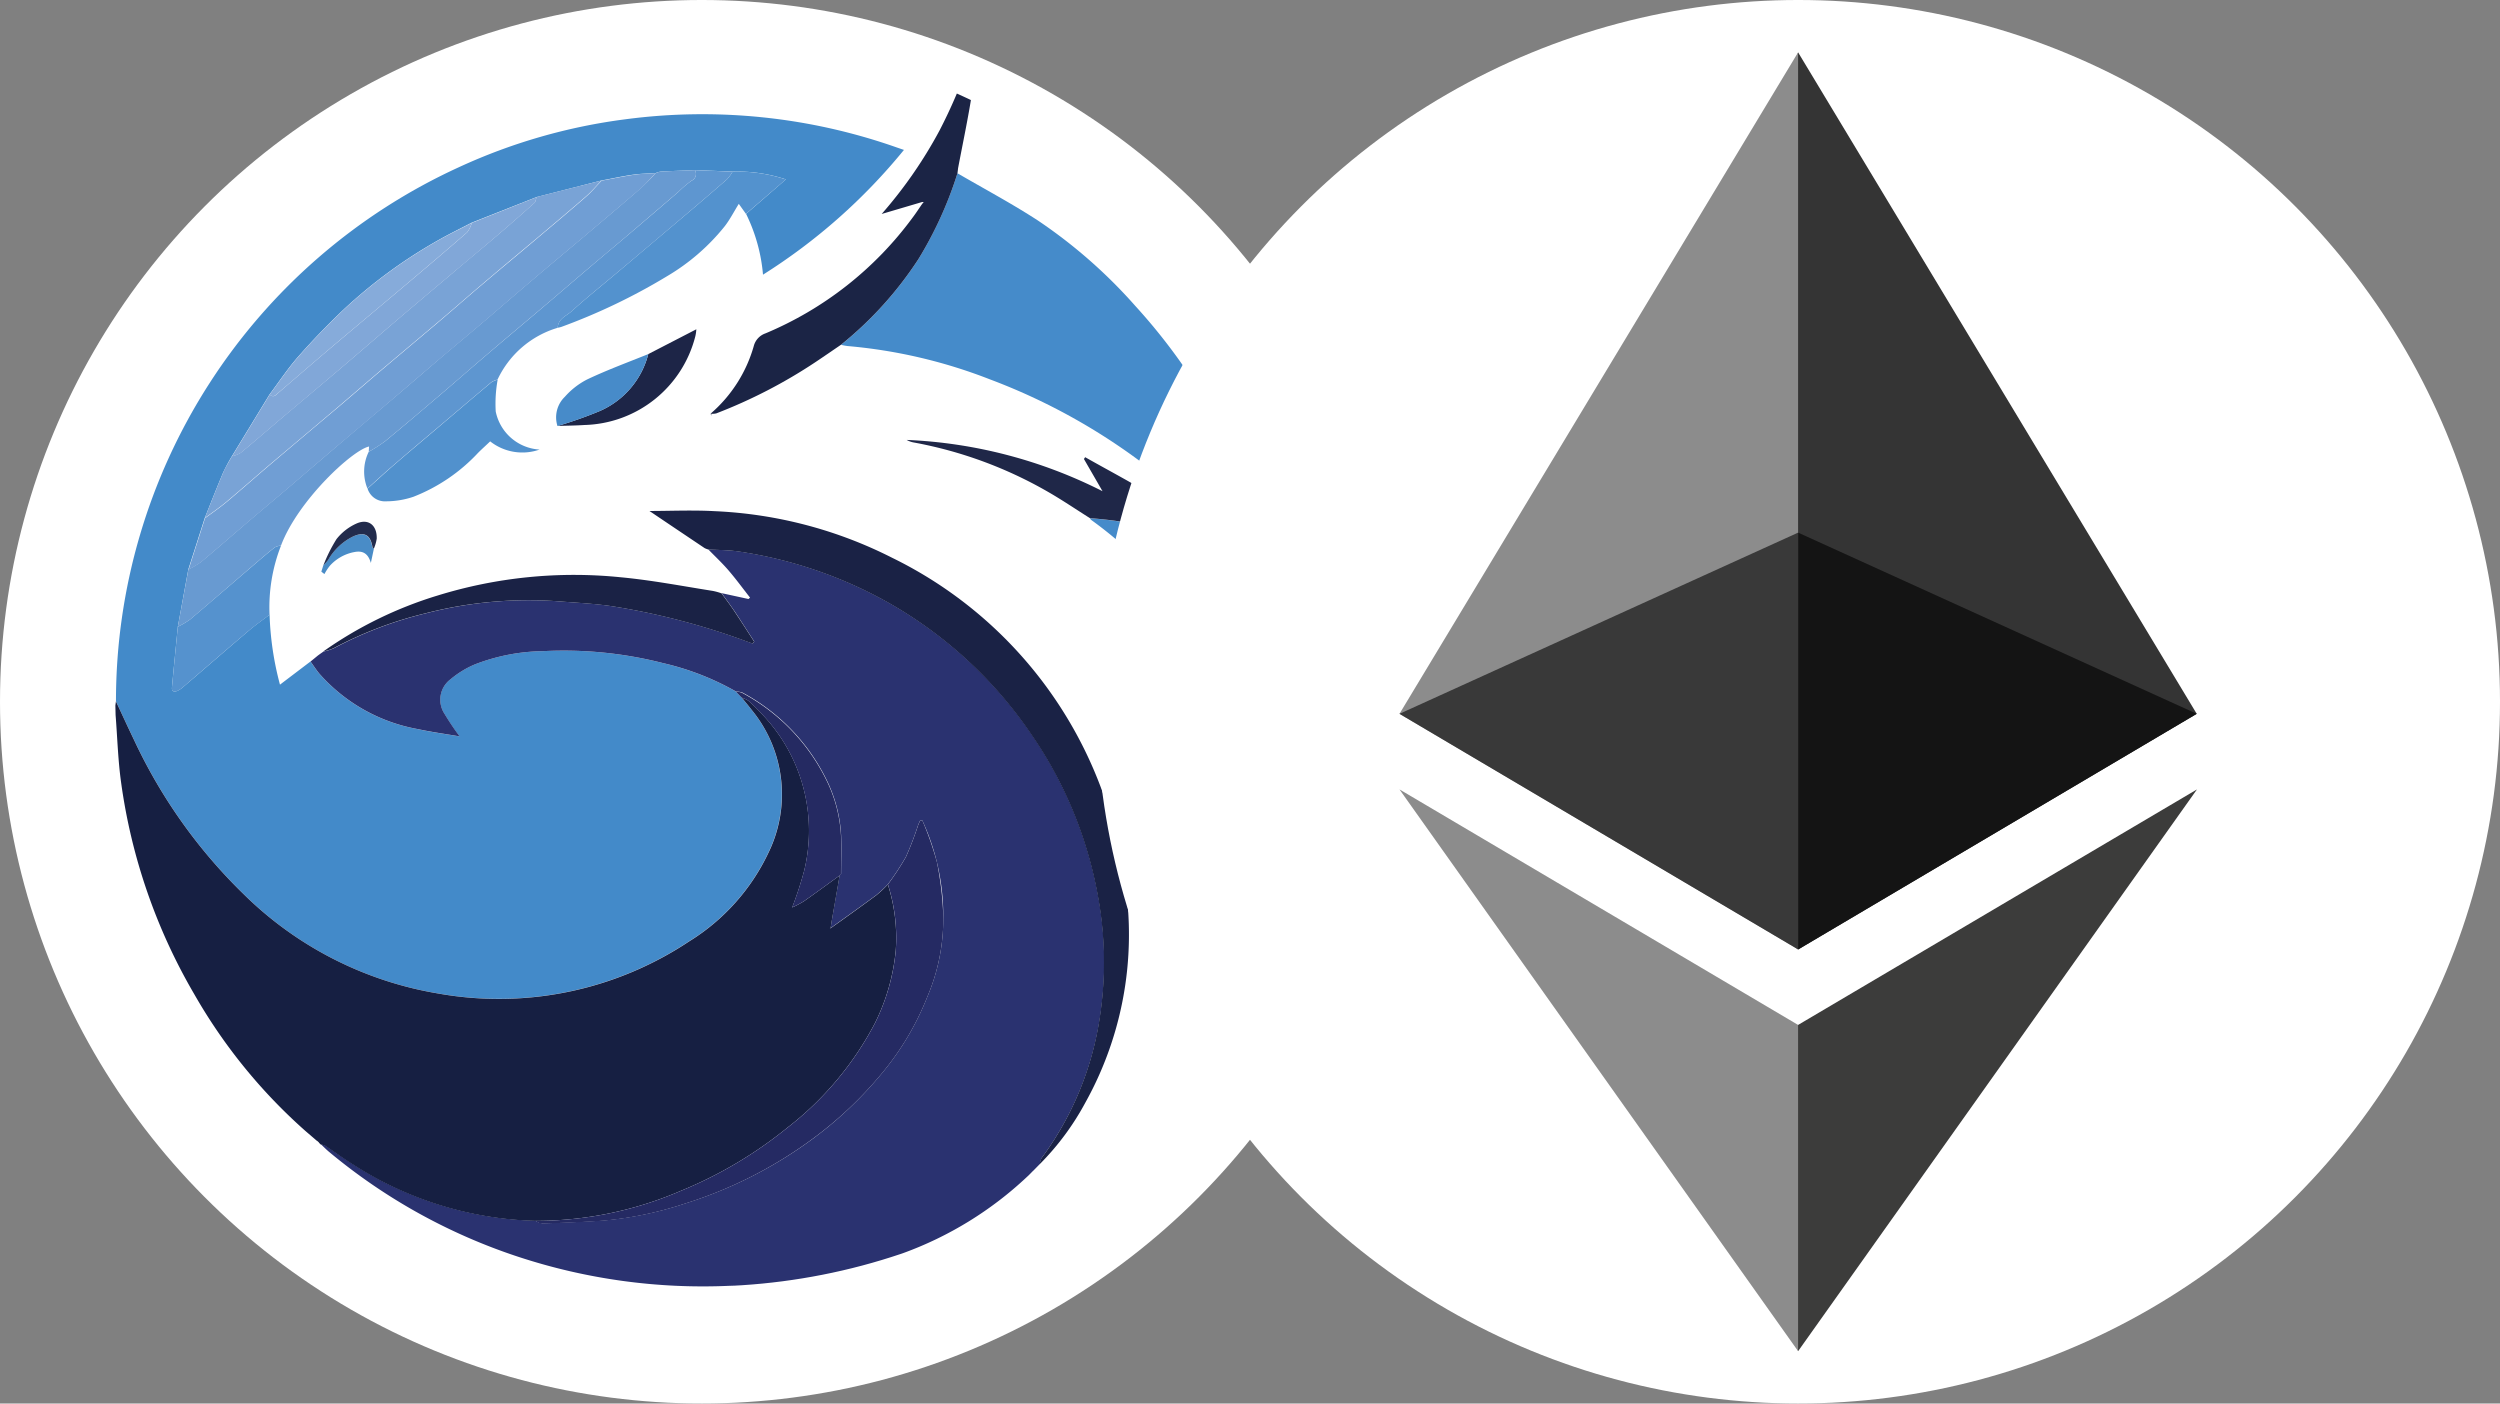 <svg xmlns="http://www.w3.org/2000/svg" xmlns:xlink="http://www.w3.org/1999/xlink" width="114" height="64" viewBox="0 0 114 64">
  <rect x="0" y="0" width="114" height="64" fill="#808080" stroke="none"/>
  <defs>
    <style>
      .cls-1 {
        fill: #fff;
      }

      .cls-2 {
        clip-path: url(#clip-path);
      }

      .cls-3 {
        clip-path: url(#clip-path-2);
      }

      .cls-4 {
        clip-path: url(#clip-path-3);
      }

      .cls-5 {
        fill: #438ac9;
      }

      .cls-6 {
        fill: #2a3270;
      }

      .cls-7 {
        fill: #161f42;
      }

      .cls-8 {
        fill: #458bca;
      }

      .cls-9 {
        fill: #1a2245;
      }

      .cls-10 {
        fill: #689ad1;
      }

      .cls-11 {
        fill: #1b2445;
      }

      .cls-12 {
        fill: #5e96d0;
      }

      .cls-13 {
        fill: #5392ce;
      }

      .cls-14 {
        fill: #1f2748;
      }

      .cls-15 {
        fill: #5191cd;
      }

      .cls-16 {
        fill: #5592ce;
      }

      .cls-17 {
        fill: #1d2547;
      }

      .cls-18 {
        fill: #478bc9;
      }

      .cls-19 {
        fill: #498cc7;
      }

      .cls-20 {
        fill: #222b4c;
      }

      .cls-21 {
        fill: #709ed4;
      }

      .cls-22 {
        fill: #79a3d6;
      }

      .cls-23 {
        fill: #81a7d8;
      }

      .cls-24 {
        fill: #252a62;
      }

      .cls-25 {
        fill: #86abda;
      }

      .cls-26 {
        fill: #252a63;
      }

      .cls-27 {
        clip-path: url(#clip-path-4);
      }

      .cls-28 {
        clip-path: url(#clip-path-5);
      }

      .cls-29 {
        fill: #343434;
      }

      .cls-30 {
        fill: #8c8c8c;
      }

      .cls-31 {
        fill: #3c3c3b;
      }

      .cls-32 {
        fill: #141414;
      }

      .cls-33 {
        fill: #393939;
      }
    </style>
    <clipPath id="clip-path">
      <circle id="Ellipse_1902" data-name="Ellipse 1902" class="cls-1" cx="32" cy="32" r="32" transform="translate(-19831 -23193)"/>
    </clipPath>
    <clipPath id="clip-path-2">
      <circle id="Ellipse_2067" data-name="Ellipse 2067" class="cls-1" cx="32" cy="32" r="32" transform="translate(-24865 -22993)"/>
    </clipPath>
    <clipPath id="clip-path-3">
      <circle id="Ellipse_2053" data-name="Ellipse 2053" class="cls-1" cx="28.444" cy="28.444" r="28.444" transform="translate(-22067.555 -20359.111)"/>
    </clipPath>
    <clipPath id="clip-path-4">
      <circle id="Ellipse_1903" data-name="Ellipse 1903" class="cls-1" cx="32" cy="32" r="32" transform="translate(-19781 -21653)"/>
    </clipPath>
    <clipPath id="clip-path-5">
      <circle id="Ellipse_1822" data-name="Ellipse 1822" class="cls-1" cx="32" cy="32" r="32" transform="translate(-23325 -23674)"/>
    </clipPath>
  </defs>
  <g id="Group_961" data-name="Group 961" transform="translate(19831 23193)">
    <g id="Mask_Group_266" data-name="Mask Group 266" class="cls-2">
      <g id="Mask_Group_265" data-name="Mask Group 265" class="cls-3" transform="translate(5034 -200)">
        <g id="Group_856" data-name="Group 856" transform="translate(-2793.889 -2632.111)">
          <circle id="Ellipse_2052" data-name="Ellipse 2052" class="cls-1" cx="32" cy="32" r="32" transform="translate(-22071.111 -20360.889)"/>
          <g id="Mask_Group_242" data-name="Mask Group 242" class="cls-4">
            <g id="QUICK" transform="translate(-22065.848 -20359.111)">
              <path id="Path_19769" data-name="Path 19769" class="cls-5" d="M2.027,96.1A26.778,26.778,0,0,1,17.682,71.737a26.044,26.044,0,0,1,7.578-2.178,26.7,26.7,0,0,1,12.372,1.285l.327.112a26.5,26.5,0,0,1-6.427,5.689,7.773,7.773,0,0,0-.772-2.772L32.574,72.3a7.053,7.053,0,0,0-2.429-.356l-1.72-.068c-.521.022-1.042.043-1.562.068a.983.983,0,0,0-.226.068c-.34.023-.681.024-1.016.072-.489.068-.973.178-1.459.267l-2.958.756-2.956,1.166c-.487.253-.978.492-1.459.763a22.564,22.564,0,0,0-4.413,3.228c-.7.668-1.381,1.371-2.023,2.1-.482.545-.884,1.156-1.32,1.738l-1.72,2.821a8.031,8.031,0,0,0-.4.748c-.29.688-.56,1.38-.839,2.072q-.373,1.17-.748,2.34L4.847,92.7c-.089.923-.184,1.845-.267,2.77-.017.183.1.217.245.154a1.053,1.053,0,0,0,.257-.17c1-.852,1.984-1.712,2.982-2.56.309-.267.644-.5.968-.742a13.961,13.961,0,0,0,.474,3.188l1.39-1.055c.134.185.258.379.4.55a7.822,7.822,0,0,0,4.489,2.532c.614.138,1.238.219,1.908.333a11.654,11.654,0,0,1-.688-1.032,1.163,1.163,0,0,1,.279-1.576,4.346,4.346,0,0,1,1.1-.673,8.91,8.91,0,0,1,3.111-.606,18.285,18.285,0,0,1,5.476.545,12.332,12.332,0,0,1,3.311,1.286l.276.286c.144.178.294.349.431.533a6.066,6.066,0,0,1,.8,6.508,9.542,9.542,0,0,1-3.628,4.071,15.662,15.662,0,0,1-11.454,2.377,16.444,16.444,0,0,1-8.855-4.526,23.931,23.931,0,0,1-5-7.035C2.572,97.278,2.3,96.689,2.027,96.1Z" transform="translate(-2.002 -65.898)"/>
              <path id="Path_19770" data-name="Path 19770" class="cls-6" d="M30.286,95.644a12.291,12.291,0,0,0-3.311-1.286,18.286,18.286,0,0,0-5.476-.545,8.909,8.909,0,0,0-3.111.606,4.346,4.346,0,0,0-1.1.673,1.163,1.163,0,0,0-.279,1.576A12.186,12.186,0,0,0,17.7,97.7c-.668-.115-1.294-.2-1.908-.333A7.833,7.833,0,0,1,11.3,94.836c-.147-.178-.267-.367-.4-.55l.337-.276.138-.1-.011.009.125-.089h.005a2.362,2.362,0,0,0,.467-.148,17.847,17.847,0,0,1,4.183-1.591,18.781,18.781,0,0,1,6-.556c.826.068,1.662.1,2.484.225A32.208,32.208,0,0,1,30.7,93.333c.121.043.241.089.361.132l.075-.089c-.3-.455-.588-.915-.889-1.366-.193-.286-.4-.561-.6-.842l1.223.267.072-.062c-.328-.418-.642-.848-.988-1.25-.288-.334-.613-.637-.921-.954.473.032.951.03,1.417.1a19.858,19.858,0,0,1,6.8,2.327,19.448,19.448,0,0,1,6.567,6.062,18.839,18.839,0,0,1,2.987,7.257,16.729,16.729,0,0,1,.1,5.554,14.357,14.357,0,0,1-2.667,6.459.829.829,0,0,0-.077.267l-.008.008-.309.315.008-.012-.079.081.011-.012-.077.079.008-.008-.075.075h0l-.068.063a16.453,16.453,0,0,1-5.667,3.485,25.124,25.124,0,0,1-7.911,1.484,26.909,26.909,0,0,1-9.628-1.326,26.336,26.336,0,0,1-8.622-4.783c-.13-.108-.247-.23-.371-.344a.74.74,0,0,1,.212.06c.428.284.84.591,1.276.86a16.089,16.089,0,0,0,8.291,2.564.848.848,0,0,0,.309.123c.933-.035,1.867-.068,2.8-.133a16.54,16.54,0,0,0,3.765-.79A19.7,19.7,0,0,0,33.867,116a17.79,17.79,0,0,0,3.092-2.945,12.811,12.811,0,0,0,2.069-3.491,9.01,9.01,0,0,0,.724-3.556,10.325,10.325,0,0,0-.96-4.485l-.1.021c-.03.068-.062.138-.089.206a14.63,14.63,0,0,1-.557,1.448,12.718,12.718,0,0,1-.819,1.244,5.919,5.919,0,0,1-.523.489c-.688.51-1.393,1.006-2.091,1.511h0c.017-.111.032-.223.052-.333q.178-1.037.361-2.074h0l.068-.068c0-.589.02-1.18,0-1.768a6.469,6.469,0,0,0-.667-2.527A9.013,9.013,0,0,0,30.591,95.7a1.542,1.542,0,0,0-.3-.056Z" transform="translate(-2.002 -65.898)"/>
              <path id="Path_19771" data-name="Path 19771" class="cls-7" d="M35.027,104.043q-.178,1.037-.361,2.074c-.02.111-.035.222-.052.333l-.031.025H34.6a.082.082,0,0,0,.011-.023c.7-.5,1.4-1,2.091-1.511a5.532,5.532,0,0,0,.523-.489,7.979,7.979,0,0,1,.361,2.994,9.413,9.413,0,0,1-.951,3.332,14.549,14.549,0,0,1-4,4.771,19.216,19.216,0,0,1-4.847,2.872,16.711,16.711,0,0,1-6.653,1.371,16.076,16.076,0,0,1-8.291-2.564c-.436-.267-.848-.577-1.276-.86a.739.739,0,0,0-.212-.06V116.3c-.025-.024-.05-.048-.074-.073l.011,0-.1-.089v.007l-.508-.436a24.634,24.634,0,0,1-5.085-6.25A26.189,26.189,0,0,1,2.261,99.8c-.142-1.018-.17-2.052-.251-3.076L2,96.292l.025-.19c.276.587.545,1.177.826,1.759a23.931,23.931,0,0,0,5,7.035,16.48,16.48,0,0,0,8.863,4.527,15.662,15.662,0,0,0,11.454-2.377,9.554,9.554,0,0,0,3.628-4.071,6.066,6.066,0,0,0-.8-6.508c-.138-.182-.287-.356-.431-.533a1.2,1.2,0,0,1,.3.138,8.73,8.73,0,0,1,.681.673,7.683,7.683,0,0,1,1.867,7.071,16.672,16.672,0,0,1-.55,1.684,4.837,4.837,0,0,0,.533-.282C33.942,104.835,34.483,104.436,35.027,104.043Z" transform="translate(-2.002 -65.898)"/>
              <path id="Path_19772" data-name="Path 19772" class="cls-8" d="M40.4,72.021c1.22.711,2.469,1.376,3.652,2.144a23.131,23.131,0,0,1,4.452,3.9A26.656,26.656,0,0,1,55.433,94.5a26.025,26.025,0,0,1-.9,8.59c0,.017-.026.029-.029.034a19.685,19.685,0,0,0-4.433-11.9A18.2,18.2,0,0,0,46.5,87.831a.366.366,0,0,1-.064-.079,17.569,17.569,0,0,1,7.188,2.115l-.281-.385-.188-.138-.013.028a.724.724,0,0,0-.089-.257,28.808,28.808,0,0,0-3.44-3.275,27.935,27.935,0,0,0-7.749-4.427A23.35,23.35,0,0,0,35.388,79.9a2.845,2.845,0,0,1-.3-.056,16.721,16.721,0,0,0,3.526-3.9A17.821,17.821,0,0,0,40.4,72.021Z" transform="translate(-2.002 -65.898)"/>
              <path id="Path_19773" data-name="Path 19773" class="cls-9" d="M44.148,117.208a.835.835,0,0,1,.077-.267,14.357,14.357,0,0,0,2.667-6.459,16.729,16.729,0,0,0-.1-5.554A18.839,18.839,0,0,0,43.8,97.663,19.448,19.448,0,0,0,37.24,91.6a19.868,19.868,0,0,0-6.8-2.327c-.466-.073-.944-.068-1.417-.1a.8.8,0,0,1-.158-.063c-.849-.57-1.7-1.141-2.511-1.689.946,0,1.97-.049,2.988.009a19.778,19.778,0,0,1,8.081,2.126A19.143,19.143,0,0,1,47.862,103.4a15.752,15.752,0,0,1-1.64,11.015,12.057,12.057,0,0,1-2.074,2.793Z" transform="translate(-2.002 -65.898)"/>
              <path id="Path_19774" data-name="Path 19774" class="cls-10" d="M26.638,72.013a.983.983,0,0,1,.226-.068c.52-.028,1.041-.048,1.562-.068a.335.335,0,0,1-.153.482,5.516,5.516,0,0,0-.6.51q-1.011.868-2.024,1.733c-.7.6-1.409,1.188-2.112,1.785-.677.575-1.348,1.156-2.027,1.73-.833.707-1.673,1.406-2.5,2.115-.693.59-1.376,1.192-2.07,1.783-.875.747-1.749,1.492-2.636,2.222a6.821,6.821,0,0,1-.748.482c0-.077.008-.156.012-.238-.764.161-3.251,2.477-4.015,4.515a.839.839,0,0,0-.281.082c-.294.23-.58.474-.863.717-1,.857-1.99,1.72-2.995,2.569a4.147,4.147,0,0,1-.568.338q.242-1.308.482-2.614a4.667,4.667,0,0,0,.577-.344c.7-.583,1.387-1.183,2.081-1.778s1.376-1.156,2.06-1.743,1.366-1.17,2.052-1.756c.85-.724,1.7-1.441,2.555-2.164.688-.583,1.366-1.17,2.052-1.756s1.376-1.156,2.064-1.74,1.364-1.175,2.051-1.757c.833-.711,1.673-1.408,2.508-2.113.87-.735,1.743-1.466,2.6-2.21A9.078,9.078,0,0,0,26.638,72.013Z" transform="translate(-2.002 -65.898)"/>
              <path id="Path_19775" data-name="Path 19775" class="cls-11" d="M40.4,72.021a17.579,17.579,0,0,1-1.783,3.918,16.721,16.721,0,0,1-3.526,3.9c-.384.262-.766.526-1.156.786A23.237,23.237,0,0,1,29.4,82.971a.867.867,0,0,1-.267.015h.006A6.357,6.357,0,0,0,31.111,79.9a.832.832,0,0,1,.533-.578,15.987,15.987,0,0,0,6.7-5.266c.164-.214.309-.444.464-.664l.041-.054h-.081l-1.824.539a20.422,20.422,0,0,0,2.634-3.8A23.661,23.661,0,0,0,41.26,65.9c-.06.809-.068,1.626-.19,2.426-.178,1.161-.425,2.311-.643,3.467C40.42,71.867,40.408,71.944,40.4,72.021Z" transform="translate(-2.002 -65.898)"/>
              <path id="Path_19776" data-name="Path 19776" class="cls-12" d="M13.555,84.721a8.017,8.017,0,0,0,.748-.482c.889-.732,1.761-1.478,2.636-2.222.692-.591,1.376-1.193,2.07-1.783.832-.711,1.671-1.409,2.5-2.115.677-.574,1.349-1.156,2.027-1.73.7-.6,1.411-1.188,2.112-1.785q1.016-.863,2.024-1.733a4.945,4.945,0,0,1,.6-.51.332.332,0,0,0,.153-.482l1.72.068a1.9,1.9,0,0,1-.254.349c-.644.563-1.293,1.116-1.945,1.669q-1.524,1.292-3.053,2.578c-.7.588-1.41,1.156-2.084,1.768-.239.217-.622.34-.637.756a4.421,4.421,0,0,0-2.745,2.362,1.008,1.008,0,0,0-.279.116c-.791.665-1.576,1.333-2.363,2-.711.6-1.422,1.2-2.127,1.809-.4.34-.776.694-1.164,1.042a2.059,2.059,0,0,1,.061-1.68Z" transform="translate(-2.002 -65.898)"/>
              <path id="Path_19777" data-name="Path 19777" class="cls-9" d="M29.641,91.172c.2.281.412.556.6.842.3.452.595.91.889,1.366l-.075.089-.361-.132A32.208,32.208,0,0,0,24.61,91.76c-.82-.12-1.655-.156-2.484-.225a18.781,18.781,0,0,0-6,.556,17.846,17.846,0,0,0-4.183,1.591,2.614,2.614,0,0,1-.467.148A18.2,18.2,0,0,1,16.7,91.274a21.054,21.054,0,0,1,8.339-.831c1.407.132,2.8.4,4.2.622a2.725,2.725,0,0,1,.393.108Z" transform="translate(-2.002 -65.898)"/>
              <path id="Path_19778" data-name="Path 19778" class="cls-13" d="M22.172,79.066c.013-.417.4-.54.637-.756.674-.612,1.388-1.18,2.084-1.768l3.053-2.578q.978-.826,1.945-1.669a1.9,1.9,0,0,0,.254-.349,7.059,7.059,0,0,1,2.429.356l-1.819,1.572-.327-.458c-.226.365-.4.706-.632,1.009A9.628,9.628,0,0,1,27.182,76.7a27.629,27.629,0,0,1-4.849,2.328,1.007,1.007,0,0,1-.165.037Z" transform="translate(-2.002 -65.898)"/>
              <path id="Path_19779" data-name="Path 19779" class="cls-14" d="M53.346,89.476l.281.385a17.538,17.538,0,0,0-7.186-2.112c-.653-.412-1.293-.848-1.964-1.23A19.174,19.174,0,0,0,38.422,84.3a1,1,0,0,1-.34-.12,21.772,21.772,0,0,1,8.932,2.339l-.848-1.469.057-.082c1.123.638,2.274,1.232,3.361,1.926,1.142.732,2.222,1.563,3.33,2.348a1.652,1.652,0,0,0,.23.117l.013-.028Z" transform="translate(-2.002 -65.898)"/>
              <path id="Path_19780" data-name="Path 19780" class="cls-15" d="M13.5,86.4c.388-.344.769-.7,1.164-1.042.7-.607,1.418-1.206,2.127-1.809.788-.669,1.572-1.341,2.363-2a1.016,1.016,0,0,1,.279-.116,6.11,6.11,0,0,0-.089,1.451,2.17,2.17,0,0,0,2,1.736,2.369,2.369,0,0,1-2.253-.374c-.178.172-.372.344-.556.528a8,8,0,0,1-2.947,2,3.917,3.917,0,0,1-1.238.206A.829.829,0,0,1,13.5,86.4Z" transform="translate(-2.002 -65.898)"/>
              <path id="Path_19781" data-name="Path 19781" class="cls-16" d="M4.847,92.7a3.886,3.886,0,0,0,.568-.338c1-.849,2-1.712,3-2.569.284-.244.568-.487.863-.717A.8.8,0,0,1,9.554,89a7.69,7.69,0,0,0-.523,3.156c-.324.246-.659.482-.968.742-1,.848-1.988,1.707-2.982,2.56a1.054,1.054,0,0,1-.257.17c-.143.063-.267.029-.245-.154C4.664,94.548,4.757,93.625,4.847,92.7Z" transform="translate(-2.002 -65.898)"/>
              <path id="Path_19782" data-name="Path 19782" class="cls-17" d="M26.3,80.267l2.192-1.132a1.92,1.92,0,0,1-.044.311A5.365,5.365,0,0,1,23.39,83.5c-.412.028-.822.029-1.232.044a18.775,18.775,0,0,0,1.926-.68,3.879,3.879,0,0,0,2.217-2.6Z" transform="translate(-2.002 -65.898)"/>
              <path id="Path_19783" data-name="Path 19783" class="cls-18" d="M26.3,80.267a3.878,3.878,0,0,1-2.214,2.6,19.252,19.252,0,0,1-1.926.68,1.3,1.3,0,0,1,.336-1.333,3.445,3.445,0,0,1,1.01-.788C24.417,80.993,25.366,80.644,26.3,80.267Z" transform="translate(-2.002 -65.898)"/>
              <path id="Path_19784" data-name="Path 19784" class="cls-19" d="M13.788,89.14l-.138.65c-.116-.4-.337-.572-.731-.5a2,2,0,0,0-1.145.636,2.521,2.521,0,0,0-.241.371l-.141-.109.089-.286a2.25,2.25,0,0,0,.212-.242,2.708,2.708,0,0,1,1.124-1.067c.528-.241.813-.084.9.482C13.728,89.094,13.765,89.116,13.788,89.14Z" transform="translate(-2.002 -65.898)"/>
              <path id="Path_19785" data-name="Path 19785" class="cls-20" d="M13.788,89.14c-.022-.024-.06-.045-.063-.068-.089-.569-.373-.726-.9-.482A2.69,2.69,0,0,0,11.7,89.656a2.249,2.249,0,0,1-.215.245,6.985,6.985,0,0,1,.6-1.2,2.423,2.423,0,0,1,.892-.7c.55-.255.958.06.941.681a1.891,1.891,0,0,1-.132.459Z" transform="translate(-2.002 -65.898)"/>
              <path id="Path_19786" data-name="Path 19786" class="cls-6" d="M10.69,115.72l.508.436Z" transform="translate(-2.002 -65.898)"/>
              <path id="Path_19787" data-name="Path 19787" class="cls-9" d="M43.829,117.531l.309-.315Z" transform="translate(-2.002 -65.898)"/>
              <path id="Path_19788" data-name="Path 19788" class="cls-5" d="M2,96.292l.012.435Z" transform="translate(-2.002 -65.898)"/>
              <path id="Path_19789" data-name="Path 19789" class="cls-9" d="M11.479,93.827l-.126.093Z" transform="translate(-2.002 -65.898)"/>
              <path id="Path_19790" data-name="Path 19790" class="cls-9" d="M11.365,93.908l-.138.1Z" transform="translate(-2.002 -65.898)"/>
              <path id="Path_19791" data-name="Path 19791" class="cls-9" d="M43.56,117.8l.068-.063Z" transform="translate(-2.002 -65.898)"/>
              <path id="Path_19792" data-name="Path 19792" class="cls-11" d="M29.133,82.986l.061.056-.027.017c-.008-.024-.017-.048-.028-.073Z" transform="translate(-2.002 -65.898)"/>
              <path id="Path_19793" data-name="Path 19793" class="cls-6" d="M11.195,116.148l.1.089Z" transform="translate(-2.002 -65.898)"/>
              <path id="Path_19794" data-name="Path 19794" class="cls-6" d="M11.284,116.231c.024.025.049.049.074.073C11.333,116.282,11.309,116.256,11.284,116.231Z" transform="translate(-2.002 -65.898)"/>
              <path id="Path_19795" data-name="Path 19795" class="cls-9" d="M43.761,117.6l.079-.081Z" transform="translate(-2.002 -65.898)"/>
              <path id="Path_19796" data-name="Path 19796" class="cls-9" d="M43.692,117.667l.077-.079Z" transform="translate(-2.002 -65.898)"/>
              <path id="Path_19797" data-name="Path 19797" class="cls-9" d="M43.623,117.732l.075-.075Z" transform="translate(-2.002 -65.898)"/>
              <path id="Path_19798" data-name="Path 19798" class="cls-21" d="M26.638,72.013c-.233.241-.451.5-.7.719-.862.745-1.735,1.476-2.6,2.21-.836.7-1.675,1.4-2.508,2.113-.688.582-1.364,1.174-2.051,1.757s-1.376,1.156-2.064,1.74-1.366,1.17-2.052,1.756c-.851.724-1.7,1.441-2.555,2.164-.688.583-1.366,1.17-2.052,1.756s-1.376,1.16-2.06,1.743-1.38,1.191-2.081,1.778a4.137,4.137,0,0,1-.577.344l.749-2.34c.324-.242.662-.47.972-.73.7-.585,1.376-1.189,2.073-1.778q1.5-1.271,3-2.532c.677-.574,1.346-1.156,2.023-1.732.842-.711,1.689-1.422,2.531-2.133.694-.589,1.376-1.192,2.072-1.778.833-.711,1.673-1.4,2.508-2.109.739-.622,1.48-1.244,2.209-1.881.252-.219.466-.482.7-.721.485-.089.97-.194,1.459-.267C25.956,72.04,26.3,72.04,26.638,72.013Z" transform="translate(-2.002 -65.898)"/>
              <path id="Path_19799" data-name="Path 19799" class="cls-22" d="M24.164,72.35c-.231.242-.444.5-.7.721-.729.636-1.469,1.257-2.209,1.881-.835.7-1.675,1.4-2.508,2.109-.694.589-1.376,1.191-2.072,1.778-.841.711-1.689,1.422-2.531,2.133-.677.574-1.346,1.156-2.023,1.732q-1.5,1.269-3,2.532c-.694.589-1.376,1.195-2.073,1.778-.31.26-.647.488-.972.73.276-.688.55-1.386.838-2.072.109-.259.267-.5.4-.748a1.41,1.41,0,0,0,.393-.151c.667-.55,1.32-1.12,1.981-1.679.835-.707,1.674-1.406,2.508-2.115s1.659-1.422,2.489-2.133q1.3-1.108,2.608-2.206c.7-.6,1.414-1.184,2.116-1.783q.858-.732,1.7-1.488c.061-.055.068-.178.1-.267Z" transform="translate(-2.002 -65.898)"/>
              <path id="Path_19800" data-name="Path 19800" class="cls-23" d="M21.207,73.11c-.031.089-.036.206-.1.267q-.84.756-1.7,1.488c-.7.6-1.411,1.189-2.116,1.783q-1.308,1.1-2.608,2.206c-.833.711-1.658,1.427-2.489,2.133S10.527,82.4,9.692,83.1c-.66.559-1.314,1.127-1.981,1.679a1.35,1.35,0,0,1-.393.151l1.72-2.821c.178.168.281.023.4-.081.826-.711,1.652-1.428,2.489-2.133,1.128-.955,2.264-1.9,3.393-2.853.912-.77,1.823-1.542,2.722-2.328a1.313,1.313,0,0,0,.213-.431Z" transform="translate(-2.002 -65.898)"/>
              <path id="Path_19801" data-name="Path 19801" class="cls-24" d="M35.027,104.043c-.544.394-1.085.792-1.635,1.177a4.83,4.83,0,0,1-.533.282,16.669,16.669,0,0,0,.55-1.684,7.684,7.684,0,0,0-1.867-7.071,8.734,8.734,0,0,0-.681-.673,1.091,1.091,0,0,0-.3-.138l-.276-.286a.989.989,0,0,1,.3.068A9.02,9.02,0,0,1,34.42,99.69a6.469,6.469,0,0,1,.667,2.527c.02.588,0,1.178,0,1.768l-.068.068Z" transform="translate(-2.002 -65.898)"/>
              <path id="Path_19802" data-name="Path 19802" class="cls-25" d="M18.252,74.284a1.3,1.3,0,0,1-.213.431c-.9.786-1.811,1.557-2.722,2.328-1.129.954-2.265,1.9-3.393,2.853-.833.706-1.658,1.422-2.489,2.133-.121.1-.228.248-.4.081.437-.582.841-1.193,1.32-1.738.642-.728,1.319-1.43,2.023-2.1a22.627,22.627,0,0,1,4.413-3.228C17.27,74.774,17.765,74.537,18.252,74.284Z" transform="translate(-2.002 -65.898)"/>
              <path id="Path_19803" data-name="Path 19803" class="cls-26" d="M21.137,119.791a16.7,16.7,0,0,0,6.653-1.371,19.216,19.216,0,0,0,4.847-2.872,14.549,14.549,0,0,0,4-4.771,9.413,9.413,0,0,0,.951-3.334,7.979,7.979,0,0,0-.361-2.994,12.812,12.812,0,0,0,.819-1.244,14.631,14.631,0,0,0,.559-1.454c.027-.068.06-.138.089-.206l.1-.021a14.285,14.285,0,0,1,.67,1.916,14.705,14.705,0,0,1,.29,2.569,9.046,9.046,0,0,1-.724,3.556,12.812,12.812,0,0,1-2.069,3.491,17.789,17.789,0,0,1-3.1,2.946,19.7,19.7,0,0,1-5.856,2.993,16.551,16.551,0,0,1-3.765.79c-.932.068-1.867.1-2.8.133C21.345,119.919,21.244,119.836,21.137,119.791Z" transform="translate(-2.002 -65.898)"/>
              <path id="Path_19804" data-name="Path 19804" class="cls-7" d="M35.022,104.045l.068-.068Z" transform="translate(-2.002 -65.898)"/>
              <path id="Path_19805" data-name="Path 19805" class="cls-6" d="M34.609,106.447a.082.082,0,0,1-.011.023.031.031,0,0,0-.017,0l.031-.025Z" transform="translate(-2.002 -65.898)"/>
              <path id="Path_19806" data-name="Path 19806" class="cls-1" d="M53.346,89.476l-.188-.138Z" transform="translate(-2.002 -65.898)"/>
              <path id="Path_19807" data-name="Path 19807" class="cls-1" d="M38.772,73.338h.081l-.041.054A.206.206,0,0,1,38.772,73.338Z" transform="translate(-2.002 -65.898)"/>
            </g>
          </g>
        </g>
      </g>
    </g>
    <g id="Mask_Group_214" data-name="Mask Group 214" class="cls-27" transform="translate(0 -1540)">
      <g id="Group_727" data-name="Group 727" transform="translate(3544 2021)">
        <g id="Group_726" data-name="Group 726">
          <circle id="Ellipse_1807" data-name="Ellipse 1807" class="cls-1" cx="32" cy="32" r="32" transform="translate(-23325 -23674)"/>
          <g id="Mask_Group_16" data-name="Mask Group 16" class="cls-28">
            <g id="Layer_x0020_1" transform="translate(-23311.184 -23671.611)">
              <g id="_1421394342400">
                <g id="Group_714" data-name="Group 714">
                  <path id="Path_128" data-name="Path 128" class="cls-29" d="M19.612,0l-.4,1.35V40.509l.4.4L37.789,30.161Z" transform="translate(-1.434)"/>
                  <path id="Path_129" data-name="Path 129" class="cls-30" d="M18.177,0,0,30.161,18.177,40.9Z"/>
                  <path id="Path_130" data-name="Path 130" class="cls-31" d="M19.626,47.058l-.224.273V61.28l.224.654L37.814,36.319Z" transform="translate(-1.448 -2.711)"/>
                  <path id="Path_131" data-name="Path 131" class="cls-30" d="M18.177,61.934V47.058L0,36.319Z" transform="translate(0 -2.711)"/>
                  <path id="Path_132" data-name="Path 132" class="cls-32" d="M19.644,42.672,37.821,31.927,19.644,23.665Z" transform="translate(-1.466 -1.766)"/>
                  <path id="Path_133" data-name="Path 133" class="cls-33" d="M0,31.927,18.177,42.672V23.665Z" transform="translate(0 -1.766)"/>
                </g>
              </g>
            </g>
          </g>
        </g>
      </g>
    </g>
  </g>
</svg>
